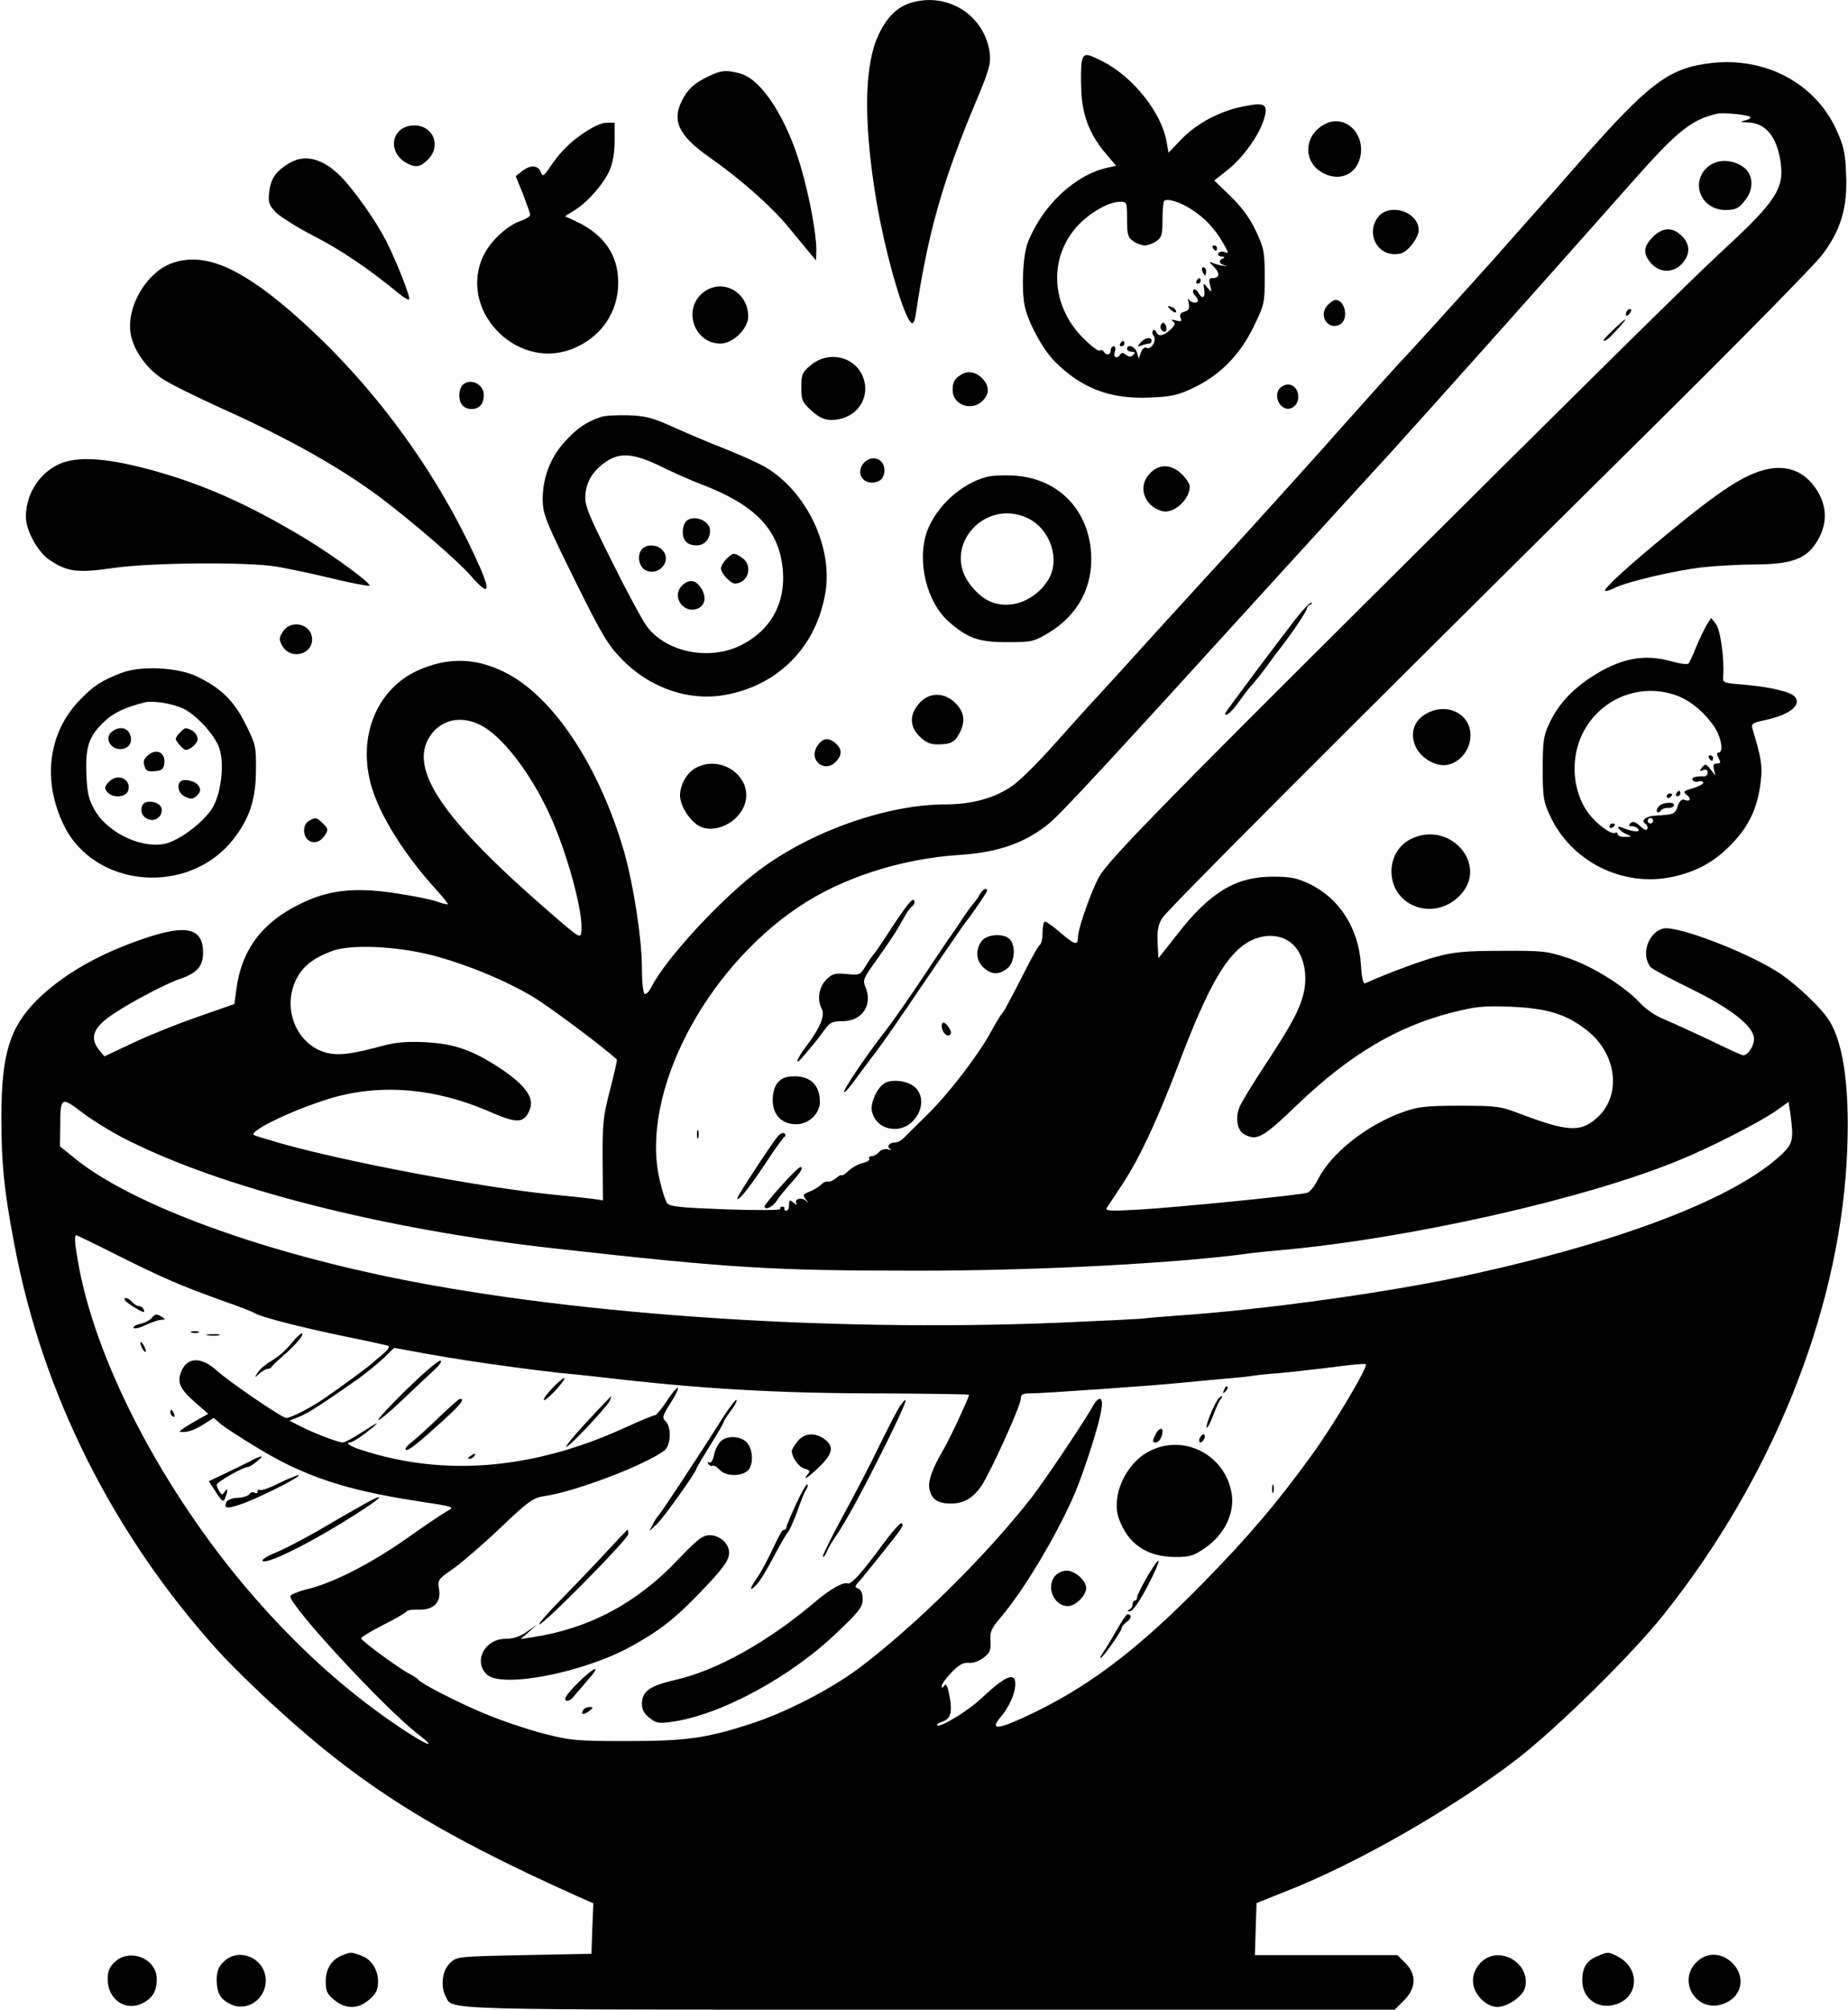 <svg width="904" height="983" viewBox="0 0 904 983" fill="none" xmlns="http://www.w3.org/2000/svg">
<path d="M445.733 1.333C439.067 3.333 434.133 8 430 16.533C422.933 30.933 422.267 57.6 428.133 94.667C432.267 121.2 442 155.6 446 158C446.667 158.4 447.467 156.8 447.867 154.4C453.867 113.733 461.2 88 478.133 48C484 33.867 484.8 30.8 484.133 25.733C481.6 7.467 463.6 -4 445.733 1.333Z" fill="black"/>
<path d="M529.2 30C528.8 31.733 528.667 38.267 528.933 44.267C529.467 56.8 533.2 66.133 541.333 75.6L546 81.067L541.733 82C525.867 85.467 509.867 100.533 502.8 118.533C500.4 124.667 499.6 140.533 501.2 149.333C502.667 157.067 510 170.8 516 176.8C529.067 189.867 543.067 195.2 562 194.4C572.667 194 576 193.333 583.333 189.867C596.667 183.6 606.267 173.867 613.067 160.133C618.533 148.933 618.667 148.267 618.667 135.333C618.667 123.067 618.267 121.2 614.267 112.8C611.333 106.533 607.467 101.333 602 96L594 88.267L600.533 83.067C607.867 77.333 615.867 66.267 618.267 58.4C620.533 50.933 618.933 49.867 608.4 52C597.067 54.133 585.467 60.267 577.867 68.133L571.6 74.667L570.667 69.333C568.267 55.2 554.267 37.6 539.6 30.133C531.2 25.867 530.267 25.867 529.2 30ZM582.667 102.267C589.067 106.4 593.867 111.333 597.733 117.867C601.2 123.733 601.333 124.133 598.8 123.2C597.733 122.8 596.533 123.067 596 123.867C595.6 124.667 596.267 125.333 597.6 125.467C598.933 125.467 599.333 125.867 598.4 126.267C595.867 127.2 596.267 129.067 599.067 129.733C600.533 130.133 600.533 130.133 598.667 130C597.2 129.867 594.8 129.2 593.467 128.667C591.2 127.733 591.2 127.867 593.867 130.533C596.933 133.6 596.667 136 593.067 136C591.467 136 591.2 136.8 592 139.6C592.8 143.2 592.8 143.2 590.667 140.667C588.533 138.133 588.533 138.133 589.067 141.6C589.733 145.733 588.133 146.533 586.133 143.067C585.467 141.733 584.4 141.2 583.867 141.733C583.333 142.267 583.6 143.467 584.4 144.267C585.333 145.2 586 146.4 586 146.933C586 148.667 582.267 148.133 581.467 146.267C581.067 145.467 581.067 146.267 581.467 148.133C582 150.933 581.6 151.733 579.467 152.4C577.467 152.933 576.933 153.733 577.467 155.333C578.267 157.2 577.867 157.467 575.2 156.667C573.067 156.133 572.533 156.267 573.733 157.067C575.2 158.133 574.933 158.933 572.533 161.2C569.067 164.4 566.533 164.8 565.6 162.267C565.333 161.467 564.533 161.067 564 161.6C563.467 162.133 563.6 163.333 564.4 164.267C566.133 166.4 562.933 171.467 560.8 170C560 169.6 558.8 170.533 558.133 172.267L557.067 175.333L556.133 172.267C555.2 169.333 551.333 168 551.333 170.667C551.333 171.333 552.4 172 553.6 172C555.333 172 555.467 172.4 554.267 173.6C553.2 174.667 552.267 174.667 550.8 173.467C549.467 172.4 548.667 172.267 548 173.333C546.533 175.733 544.4 174.8 545.333 172C545.867 170.533 545.6 169.333 544.8 169.333C544 169.333 543.333 170.267 543.333 171.333C543.333 173.6 541.2 174 540 172C539.467 171.2 538.533 170.933 537.867 171.467C537.2 171.867 533.467 168.933 529.467 164.933C514.133 149.2 512.933 126.267 526.8 110.8C532.8 104.133 542.267 98.667 547.867 98.667C551.2 98.667 551.333 98.8 551.333 107.2C551.333 114.667 551.733 116.133 554.267 117.867C555.867 119.067 558.533 120 560 120C561.467 120 564.133 119.067 565.733 117.867C568.267 116.133 568.667 114.667 568.667 107.467C568.667 102.933 569.067 98.667 569.467 98.267C570.933 96.8 576.933 98.667 582.667 102.267Z" fill="black"/>
<path d="M593.333 121.333C593.733 122 594.4 122.667 594.8 122.667C595.067 122.667 595.333 122 595.333 121.333C595.333 120.533 594.667 120 593.867 120C593.2 120 592.933 120.533 593.333 121.333Z" fill="black"/>
<path d="M588.133 132.667C588.667 133.733 589.2 134.667 589.467 134.667C589.733 134.667 590 133.733 590 132.667C590 131.6 589.467 130.667 588.667 130.667C588 130.667 587.733 131.6 588.133 132.667Z" fill="black"/>
<path d="M585.333 137.333C584.933 138 585.2 138.667 585.867 138.667C586.667 138.667 587.333 138 587.333 137.333C587.333 136.533 587.067 136 586.8 136C586.4 136 585.733 136.533 585.333 137.333Z" fill="black"/>
<path d="M571.333 149.867C571.333 150.133 572.267 151.067 573.333 152C574.533 152.933 575.333 153.067 575.333 152.267C575.333 151.6 574.4 150.667 573.333 150.133C572.267 149.733 571.333 149.6 571.333 149.867Z" fill="black"/>
<path d="M568 158.667C567.467 159.467 567.6 160.8 568.4 161.6C570.133 163.333 571.467 161.067 570.133 158.8C569.2 157.467 568.8 157.467 568 158.667Z" fill="black"/>
<path d="M557.867 167.6C556.267 169.6 556.267 169.733 558.4 168.933C559.733 168.4 561.467 168 562.133 168C562.8 168 563.333 167.333 563.333 166.667C563.333 164.533 559.867 165.067 557.867 167.6Z" fill="black"/>
<path d="M548 168C547.6 168.667 547.867 169.333 548.533 169.333C549.333 169.333 550 168.667 550 168C550 167.2 549.733 166.667 549.467 166.667C549.067 166.667 548.4 167.2 548 168Z" fill="black"/>
<path d="M837.333 30.8C816.267 33.2 806.8 40.4 772 80C764 89.2 755.467 98.8 753.2 101.333C750.933 103.867 741.067 114.933 731.333 126C716.4 142.667 687.2 174.933 684.667 177.333C684.267 177.733 672.133 191.2 657.733 207.333C643.467 223.467 620.667 248.667 607.2 263.467C593.733 278.133 574.533 299.2 564.667 310C554.8 320.933 542.8 334.133 538 339.333C533.2 344.4 523.067 355.733 515.467 364.267C507.867 372.8 498.667 382 494.8 384.533C486.533 390.267 475.2 393.333 462.533 393.333C433.867 393.333 396.533 406.533 371.2 425.6C352.8 439.467 325.733 468.667 318.8 482.4C317.6 484.8 316 486.4 315.333 486C314.533 485.467 314 479.733 314 473.067C314 459.067 309.867 432.4 305.2 416.133C293.467 375.867 272 342.667 249.333 330C234 321.467 219.2 320.933 203.733 328.133C185.2 336.933 175.867 357.867 180.667 380.4C183.733 395.2 195.867 415.6 212.933 434.533C216.533 438.4 219.2 441.867 219.067 442.133C218.8 442.4 216.133 441.733 213.2 440.667C210.133 439.6 201.067 437.867 192.8 436.667C173.333 433.733 160.533 435.2 146.8 442C128.133 451.067 118.133 464.533 115.6 483.867L114.667 490.933L96.4 497.333C86.4 500.8 72.133 506.533 64.667 510.133L51.067 516.533L48.533 513.467C43.6 507.333 45.6 502.267 55.733 495.6C64.267 489.867 81.867 480.667 88 478.667C96.267 475.867 99.333 472.533 99.333 465.867C99.333 453.867 91.467 451.867 71.2 458.667C48.533 466.267 30.8 476.4 17.867 489.2C4.667 502.533 0.667 515.6 0.667 546.667C0.667 568.667 2 582.267 6.933 608C20.533 681.2 55.467 750.667 106.933 807.467C112.4 813.467 124.667 825.6 134.4 834.4C177.067 873.6 213.2 896.133 282.4 927.2L290.267 930.667L289.733 942.933L289.333 955.333L256.4 956C223.867 956.667 223.467 956.667 220.133 959.867C216.4 963.333 215.333 971.2 218 976.133C221.733 983.067 209.333 982.667 454.8 982.667H682.267L686.8 978.133C692.8 972.133 693.067 965.467 687.467 959.867L683.6 956H648.667H613.867L614.267 943.2L614.667 930.533L628.4 925.067C663.867 911.2 710.4 884.533 742.267 860C761.733 844.933 798.4 808.933 813.867 789.467C866.533 723.333 898.933 643.2 903.333 568.267C905.2 534.667 902.267 510.667 894.667 498.8C891.067 493.067 879.6 482.133 871.333 476.4C856.667 466.4 820.933 452.533 813.733 454C806.267 455.733 802.533 466.933 807.467 472.933C808.4 473.867 816.933 478.533 826.533 483.2C846.8 493.067 858 501.867 858 508C858 511.6 855.067 516 852.667 516C852 516 844.4 512.533 835.733 508.267C826.933 504.133 816.933 499.6 813.467 498.133C810 496.8 804.933 493.333 802.267 490.4C794.533 482.133 779.067 472.533 766.933 468.4C756.8 465.067 754.4 464.8 734.667 464.933C717.2 464.933 711.467 465.467 702.933 467.733C694.533 470 677.467 476.4 667.867 480.8C666.8 481.2 666.133 478.267 665.733 471.733C664.667 454.133 655.333 439.467 640.933 432.4C634.533 429.333 631.6 428.667 622.667 428.667C604.533 428.667 591.867 436.267 575.733 457.067L566.667 468.533L566.267 460.933C566 455.067 566.533 452.133 568.533 448.933C571.2 444.667 654.267 361.467 805.733 211.6C849.2 168.667 887.733 129.467 891.333 124.667C900.533 112.533 903.867 101.333 903.067 84.933C902.667 74.533 901.867 71.2 898.133 63.067C887.733 40.667 863.6 27.867 837.333 30.8ZM856 57.067C856.667 57.6 855.867 58.267 854 58.8C850.933 59.6 851.067 59.733 855.067 59.867C863.6 60.133 869.067 66.667 870.933 78.667C873.067 91.867 869.067 98.267 842.667 122.533C826.533 137.467 776 187.333 664.8 298C570.133 392.133 545.067 417.867 538.533 427.333C535.067 432.267 527.333 453.6 527.333 458.133C527.333 462.533 525.867 462.133 518.667 456C515.333 453.067 512 450.667 511.2 450.667C510.533 450.667 510 453.067 510 455.867C510 458.8 509.467 461.467 508.667 462C508 462.4 504.8 468 501.6 474.4C494 489.333 490.8 495.2 489.867 496C489.467 496.4 487.067 500.267 484.667 504.667C478.533 516 463.733 535.2 453.333 545.333C448.4 550.133 443.467 555.067 442.267 556.267C441.067 557.6 439.067 558.667 437.733 558.667C434.933 558.667 433.467 560.8 435.6 561.867C436.533 562.267 436.133 562.4 434.533 562C432.933 561.6 430.933 562.133 430 563.333C429.067 564.4 427.467 565.333 426.4 565.333C425.333 565.333 424.8 565.867 425.2 566.533C425.733 567.2 424.267 568.133 422.133 568.667C420.133 569.067 416.933 570.8 415.2 572.4C413.467 574 411.867 575.067 411.733 574.667C411.6 574.267 410.267 574.933 408.933 576.133C407.6 577.2 405.867 578 405.067 577.733C404.267 577.467 402.667 578.133 401.6 579.333C400.4 580.4 397.867 582 396 582.667C392.8 583.867 392.533 584.4 394.133 586.4C395.6 588.267 395.6 588.4 394.133 587.067C392 585.2 388.267 586.267 389.6 588.533C390.133 589.333 389.467 589.2 388.267 588.133C386.267 586.533 386 586.667 386 589.2C386 590.667 385.467 592 384.667 592C384 592 383.467 591.6 383.733 590.933C383.867 590.4 383.333 590 382.667 590C381.867 590 381.467 590.533 381.733 591.2C381.867 591.733 369.867 591.867 355.067 591.333C333.067 590.533 327.733 590 326.4 588.4C325.467 587.2 323.733 581.733 322.533 576.267C313.333 534.933 344.267 474.667 390.667 443.467C411.867 429.2 440.667 419.867 469.733 418C488.533 416.8 502.133 411.867 513.467 402.4C519.867 396.933 541.067 374.133 626.667 280C645.733 259.067 669.867 232.667 680.267 221.333C697.733 202.133 754.667 138.4 799.067 88.267C820.533 64 827.6 58.4 840 55.6C843.067 54.933 854 56 856 57.067ZM235.067 354.533C245.6 359.867 259.333 377.6 268.8 398.133C277.333 416.533 285.467 446.4 284.4 455.333C284 459.067 283.867 459.067 268.8 446C216.267 400.533 199.6 375.867 210.4 359.867C215.867 351.733 225.6 349.733 235.067 354.533ZM632.667 462C637.467 466.667 639.6 475.6 638 484.267C636.4 492.533 632.133 500.667 619.067 520.4C613.2 529.333 607.467 538.667 606.4 541.2C604.133 546.533 605.2 552.8 608.667 554.667C614.933 558 617.733 556.4 634.8 540C660 515.867 683.333 502 709.867 495.2C722 492.133 725.467 491.733 739.2 492.267C757.2 493.067 766.267 495.867 776.533 504C791.333 515.733 793.333 536.4 780.667 547.067C772.8 553.733 766.667 553.333 743.333 544.533C734 540.933 732 540.667 714 540.667C697.467 540.667 693.467 541.2 686.4 543.733C668.667 550 651.2 563.867 644.8 576.533C643.2 579.867 640.8 582.8 639.6 583.2C635.867 584.4 574.533 590.533 556.8 591.467C542.8 592.267 540.533 592.133 541.467 590.533C542.133 589.467 545.6 584.267 549.2 578.8C557.467 566.267 566.133 547.733 576.667 520C591.467 481.067 600.4 465.867 611.733 460C619.2 456.267 627.467 456.933 632.667 462ZM211.333 467.067C228.133 471.467 247.467 479.467 260.8 487.467C268.8 492.267 294.133 511.2 301.733 518C302 518.267 300.533 524.933 298.4 532.933C295.067 545.867 294.667 549.467 294.8 567.067L294.933 586.933L289.467 586.133C286.533 585.733 277.467 584.8 269.333 584C235.333 580.533 169.867 568.267 137.333 559.067C130.8 557.2 124.8 555.333 124.267 555.067C121.467 553.467 139.867 544.133 158.267 538.133C184 529.467 212.267 531.467 240.8 544.133C253.2 549.467 256.533 549.2 259.2 542.4C261.333 536.8 257.2 530.933 245.733 523.067C231.6 513.6 222.667 510.4 208 509.6C199.2 509.2 193.6 509.6 187.333 511.333C172.8 515.2 167.2 516 161.733 515.2C146.133 512.667 137.467 494.267 144.8 479.067C148 472.533 153.2 468.4 162.667 464.933C171.867 461.6 194 462.667 211.333 467.067ZM60.267 556.4C107.2 580.667 187.6 601.2 272 610.533C358.133 620.133 377.6 621.333 449.333 621.333C508.4 621.333 578 617.6 612.667 612.667C614.533 612.4 620.533 611.867 626 611.333C688.933 605.733 775.733 586.267 822 567.067C836.667 561.067 860.4 548.933 868.533 543.333L874.933 538.8L875.867 544.933C877.467 556.933 877.067 559.2 871.733 564.267C849.467 585.467 794.933 606.667 719.6 623.2C681.067 631.733 618.8 640.4 575.333 643.333C568.4 643.867 561.333 644.4 559.733 644.667C558.133 644.933 538.933 645.867 517.067 646.8C402.4 651.467 274 642.4 185.333 623.333C119.467 609.2 62.667 587.467 36.933 566.667L29.333 560.533L29.467 551.2C29.467 536.4 29.867 536.133 39.733 543.6C44.267 547.2 53.6 552.933 60.267 556.4ZM57.6 613.867C80 625.067 88.133 628.533 108.8 636C116.8 638.8 124.133 641.6 124.933 642.267C127.733 644 148 649.2 168.667 653.467C179.333 655.6 188.8 657.733 189.733 658C190.933 658.4 190 659.867 187.067 662.267C184.667 664.267 182.4 666.267 182 666.667C181.067 667.6 167.867 677.467 159.867 682.933C152.667 688 142.533 693.333 140 693.333C138 693.333 112.133 675.733 105.867 670C98.8 663.733 92.4 663.467 89.2 669.467C86.267 675.333 87.6 678.933 95.333 685.6L101.867 691.333L94.267 695.6C90.133 698 87.333 700 88 700.133C91.467 700.533 94.8 699.467 99.467 696.533L104.533 693.333L108.267 696.533C110.267 698.133 118.667 703.6 126.667 708.4C148.933 721.867 168.933 728.533 203.333 733.867C222.533 736.8 222.667 736.8 218.667 738.933C216.533 740.133 207.733 746 199.333 752C181.867 764.267 163.6 773.733 150.8 776.933C146 778.133 142 779.733 142 780.533C142.133 785.6 188 835.2 204.4 847.867C214.267 855.467 209.467 853.867 196.4 845.2C171.333 828.4 149.067 808.8 126.667 783.6C82.8 734.133 48.133 669.733 38.667 619.733C36.667 608.8 36.133 604 37.333 604C37.6 604 46.8 608.4 57.6 613.867ZM246.667 667.867C256.933 669.333 269.2 670.8 274 671.333C278.8 671.733 287.467 672.667 293.333 673.333C343.467 679.2 380.4 681.333 432.4 681.333C455.2 681.467 474 681.733 474 682C474 683.467 465.067 702.533 461.733 708.4C455.867 718.4 453.867 724.267 454.667 728.133C455.733 733.067 458.4 734.933 464.533 735.2C471.2 735.333 475.733 732.8 480 726.667C484.4 720.267 499.333 687.333 499.333 684C499.333 681.867 500.267 681.333 503.733 681.333C510.4 681.333 565.333 677.467 579.333 676C586.267 675.333 596 674.4 600.933 674C605.867 673.6 610.933 673.067 612.267 672.8C613.6 672.533 619.467 671.867 625.333 671.467C631.2 670.933 643.067 669.6 651.733 668.533C660.4 667.333 667.733 666.667 668.133 667.067C669.333 668.267 652.133 697.2 641.6 711.6C624.4 735.333 610.933 751.067 588.667 773.867C556.133 807.067 531.6 825.6 501.467 839.467C487.733 845.867 484.133 845.867 489.6 839.467C493.733 834.533 496.667 828 496.667 823.333C496.667 817.467 491.733 819.467 480.533 830C473.733 836.533 459.867 844.933 458.4 843.6C458.133 843.2 459.067 842.533 460.533 842C465.333 840.533 466.133 837.2 464.133 827.6C463.333 824 462.667 822.933 461.867 824.267C461.067 825.467 460.667 825.6 460.667 824.4C460.667 823.467 462.8 820.533 465.467 817.733C469.067 814 471.333 812.8 473.867 813.067C476 813.333 478.933 812.267 481.2 810.533C484.267 808.133 484.8 806.8 484.533 802.4C484.133 798 484.933 796.267 489.467 790.933C501.067 777.333 517.6 749.6 526.133 729.333C530.933 717.6 537.733 696.4 538.8 689.067C539.867 682.667 537.467 682.267 534.267 688.133C530.667 694.667 510.4 724.933 504.4 732.533C481.733 761.467 447.067 795.467 420.133 815.733C405.733 826.4 383.867 837.6 366.667 843.067C345.333 850 335.333 851.333 306.667 851.333C281.733 851.333 279.067 851.067 265.6 847.6C257.6 845.467 244.8 841.2 236.933 837.867C223.6 832.267 206.133 823.333 204.667 821.333C204.267 820.8 202.533 819.6 200.667 818.667C195.2 815.867 176.667 802.267 176.667 801.067C176.667 800.533 181.467 797.6 187.2 794.667C193.067 791.733 198.133 788.8 198.667 788.133C199.067 787.333 201.733 786.933 204.667 787.067C212 787.333 215.867 783.6 214.8 777.2C214 772.533 214.267 772.133 221.867 766.933C226.133 763.867 236.533 754.933 244.933 746.933C258.533 734 260.8 732.4 266 731.6C280.933 729.6 315.867 716.267 325.067 709.2C328.133 706.8 328.533 698 325.733 695.067C323.733 693.2 324 692.4 328.133 685.867C330.667 681.867 332.133 678.667 331.467 678.667C330.8 678.667 328.4 681.6 326 685.333C323.6 688.933 321.067 692 320.4 692C319.6 692 312.933 694.8 305.6 698.133C261.067 718.533 217.2 722.267 176.667 708.933C171.467 707.333 168.533 705.333 171.2 705.333C172.133 705.333 175.6 703.2 178.933 700.667C182.267 698.133 184.667 696 184.267 696C183.867 696 180.4 698.133 176.533 700.667C172.533 703.2 168.667 705.333 167.733 705.333C165.467 705.333 153.2 700.667 146.8 697.333L141.6 694.667L146.533 692.667C151.067 690.8 156.4 687.333 175.333 674.133C179.333 671.2 184.933 666.667 187.733 664L192.8 659.067L210.4 662.267C220.133 664 236.4 666.533 246.667 667.867Z" fill="black"/>
<path d="M834.933 82C826.8 89.733 832.4 102.667 844 102.667C848.8 102.667 850.4 102 853.2 98.533C858.667 92.133 857.733 84 851.2 80.666C845.467 77.6 839.2 78.133 834.933 82Z" fill="black"/>
<path d="M808.533 115.867C803.867 120.667 803.6 124 807.733 128.8C812 133.6 818.8 133.6 823.067 128.667C826.933 124.133 826.8 119.333 822.667 115.333C818.267 110.933 813.333 111.067 808.533 115.867Z" fill="black"/>
<path d="M796.267 151.6C795.733 152 795.333 153.067 795.333 153.867C795.333 154.667 796 154.533 796.933 153.6C797.733 152.8 798.133 151.733 797.867 151.333C797.467 150.933 796.667 151.067 796.267 151.6Z" fill="black"/>
<path d="M789.067 161.333C786 164.267 783.867 166.667 784.4 166.667C785.733 166.667 787.467 165.2 791.867 160.267C797.2 154.4 795.867 154.933 789.067 161.333Z" fill="black"/>
<path d="M634 302.4C623.867 315.467 599.333 348.267 599.333 348.8C599.333 350.8 602.267 348.4 606.133 343.067C608.533 339.6 611.467 335.867 612.667 334.667C613.733 333.467 616.8 329.733 619.333 326.267C621.867 322.667 625.2 318.267 626.8 316.267C632.4 309.067 639.333 298.667 639.333 297.467C639.333 296.8 640.133 295.867 641.067 295.6C641.867 295.2 642.133 294.8 641.333 294.8C640.667 294.667 637.333 298.133 634 302.4Z" fill="black"/>
<path d="M479.333 437.2C478.667 438.667 477.2 440.533 476.4 441.6C475.467 442.533 472.933 446 470.8 449.2C468.667 452.533 466.4 455.867 465.867 456.533C465.2 457.333 459.067 466.4 452.267 476.667C445.467 486.933 436.933 499.2 433.2 504C423.6 516.267 412.133 533.333 412.933 534C413.333 534.4 416 531.2 419.067 526.933C422.133 522.8 425.867 517.733 427.333 515.867C432.4 509.2 436.533 503.333 454.133 477.333C463.867 463.067 472.133 451.067 472.533 450.667C473.333 450 480.8 439.333 482.533 436.267C483.067 435.467 482.933 434.667 482.133 434.667C481.333 434.667 480.133 435.867 479.333 437.2Z" fill="black"/>
<path d="M436.667 452.933C432 460.133 427.867 466.267 427.333 466.667C426.933 467.067 425.2 469.467 423.6 472.133C420.8 476.8 420.533 476.933 414.133 476.267C408.4 475.733 407.067 476.133 404.133 479.067C400.533 482.8 399.6 488.8 402 493.333C403.733 496.4 401.067 502.8 394.667 511.2C389.2 518.4 388.267 522.267 393.6 515.733C395.733 513.333 397.867 510.667 398.667 509.733C399.333 508.933 401.467 506.133 403.2 503.733C406 499.867 407.067 499.333 412.267 499.333C421.867 499.333 427.2 491.067 423.2 482.267C422 479.467 422.533 478 428.267 470.133C436.133 459.067 438.533 455.333 442 449.067C443.467 446.4 445.2 443.867 446 443.333C446.667 442.933 447.333 442 447.333 441.2C447.333 437.867 444.4 441.2 436.667 452.933Z" fill="black"/>
<path d="M480.133 460.267C477.067 464.533 477.467 469.733 481.067 473.067C484.933 476.667 488.667 476.8 492.8 473.467C496.267 470.667 497.067 462.933 494.133 459.467C491.333 456.133 482.667 456.667 480.133 460.267Z" fill="black"/>
<path d="M460.667 501.6C460.667 504.4 462.933 507.067 464.533 506.133C465.467 505.467 465.467 504.4 464.267 502.667C462.533 499.6 460.667 499.2 460.667 501.6Z" fill="black"/>
<path d="M386.4 526.4C380.933 526.933 378 530.933 378 538C378 545.2 382.533 549.733 389.467 549.733C395.6 549.733 401.067 544.533 401.067 538.8C401.067 530 395.733 525.467 386.4 526.4Z" fill="black"/>
<path d="M433.067 529.467C429.2 531.467 425.6 539.333 426.533 543.467C427.867 548.8 432.133 552 437.733 552C448 552 454.667 538.8 447.867 531.867C444.667 528.667 437.067 527.467 433.067 529.467Z" fill="black"/>
<path d="M340.933 554.667C340.933 556.533 341.2 557.2 341.6 556.267C341.867 555.467 341.867 553.867 341.6 552.933C341.2 552.133 340.933 552.8 340.933 554.667Z" fill="black"/>
<path d="M380.4 555.733C377.467 559.2 360.667 584.8 360.667 585.867C360.667 588.133 366.4 580.933 374.133 569.333C378.667 562.4 383.067 556.267 383.733 555.867C384.533 555.333 384.4 554.667 383.6 554.133C382.933 553.733 381.467 554.4 380.4 555.733Z" fill="black"/>
<path d="M382.133 579.867C377.6 584.933 374 589.333 374 589.867C374 592 378 590.267 380 587.067C381.333 585.067 384.267 581.467 386.533 578.933C391.6 573.467 393.2 570.667 391.6 570.667C390.8 570.667 386.667 574.8 382.133 579.867Z" fill="black"/>
<path d="M61.2 635.867C61.6 636.533 64 638.267 66.533 639.733C69.867 641.733 70.933 642 70.4 640.533C70 639.467 68.933 638.667 68 638.667C67.067 638.667 65.6 637.733 64.667 636.667C62.933 634.533 60 633.867 61.2 635.867Z" fill="black"/>
<path d="M74.133 644.533C73.2 645.6 70.667 646.933 68.533 647.333C66.4 647.867 64.933 648.667 65.333 649.333C65.733 649.867 68.4 649.333 71.333 647.867C74.133 646.533 77.6 645.333 78.933 645.333C80.933 645.333 81.067 645.067 79.333 644C76.667 642.267 75.867 642.4 74.133 644.533Z" fill="black"/>
<path d="M93.733 651.6C94.533 651.867 96.133 651.867 97.067 651.6C97.867 651.2 97.2 650.933 95.333 650.933C93.467 650.933 92.8 651.2 93.733 651.6Z" fill="black"/>
<path d="M101.733 652.933C103.333 653.2 105.733 653.2 107.067 652.933C108.267 652.533 106.933 652.267 104 652.4C101.067 652.4 100 652.667 101.733 652.933Z" fill="black"/>
<path d="M142.267 657.2C139.867 660.133 135.733 663.733 132.933 665.333C130.133 666.933 127.067 669.467 126.133 671.067C124.4 673.867 124.4 673.867 126.933 671.6C128.4 670.4 130.133 669.333 130.933 669.333C131.733 669.333 132.667 668.933 132.933 668.267C133.2 667.733 135.733 665.333 138.667 662.8C144.8 657.467 149.333 652 147.6 652C146.933 652 144.533 654.4 142.267 657.2Z" fill="black"/>
<path d="M68.667 656.667C68.667 657.333 69.333 658.933 70 660C70.667 661.067 71.333 661.333 71.333 660.667C71.333 659.867 70.667 658.4 70 657.333C69.333 656.267 68.667 655.867 68.667 656.667Z" fill="black"/>
<path d="M83.333 690.533C83.333 691.333 83.867 692.267 84.667 692.667C85.467 693.067 85.6 692.533 85.2 691.467C84.267 689.067 83.333 688.667 83.333 690.533Z" fill="black"/>
<path d="M122 714.667C119.467 716 113.867 718.667 109.733 720.667L102.133 724.267L105.6 729.6C108.667 734.267 109.333 734.667 110.133 732.533C111.6 728.8 111.467 727.067 110 729.333C108.8 731.067 108.533 731.067 107.333 729.333C106.667 728.267 106 726.667 106 726C106 724.667 118.933 717.333 121.2 717.333C121.867 717.333 123.733 716.133 125.6 714.667C129.867 711.333 128.133 711.333 122 714.667Z" fill="black"/>
<path d="M136.267 725.333C131.867 727.6 127.867 728.933 127.2 728.533C126.533 728.133 126 728.533 126 729.333C126 730.133 125.333 730.4 124.533 729.867C123.733 729.467 122.533 729.733 122 730.533C121.467 731.467 118.933 732.267 116.267 732.4C113.467 732.533 111.067 733.467 110.667 734.533C109.467 737.733 111.2 737.867 118.4 735.333C126.8 732.4 148.667 721.333 146 721.333C144.933 721.467 140.533 723.2 136.267 725.333Z" fill="black"/>
<path d="M176.533 736.4C172.4 738.667 162.933 744.133 155.467 748.533C148 752.8 138.533 757.733 134.533 759.333C130.267 761.067 127.733 762.8 128.533 763.333C131.6 765.067 159.6 750.4 181.733 735.333C188.667 730.533 185.333 731.2 176.533 736.4Z" fill="black"/>
<path d="M198.8 679.467C190.933 687.2 184.8 693.867 185.067 694.267C185.467 694.667 190.533 690.533 196.267 685.067C202 679.6 209.067 672.933 212 670.267C215.2 667.333 216.533 665.333 215.333 665.333C214.133 665.333 206.8 671.733 198.8 679.467Z" fill="black"/>
<path d="M270.8 678.133C268.133 680.8 266 683.6 266 684.4C266 685.333 268.4 683.333 271.467 680.133C278 673.067 277.6 671.333 270.8 678.133Z" fill="black"/>
<path d="M598.8 679.6C598 681.467 598.133 681.6 599.467 680.4C600.4 679.467 600.8 678.4 600.4 678C600 677.6 599.2 678.267 598.8 679.6Z" fill="black"/>
<path d="M287.467 694.8C281.333 701.333 276.667 707.067 276.933 707.467C277.733 708.267 296.133 688.8 298.133 685.2C298.8 683.733 299.2 682.667 299.067 682.667C298.8 682.8 293.6 688.133 287.467 694.8Z" fill="black"/>
<path d="M595.733 684.267C593.6 687.2 589.6 697.333 590.267 698C590.667 698.4 592 695.867 593.333 692.4C594.667 688.8 596.267 685.2 597.067 684.267C597.733 683.467 598 682.667 597.6 682.667C597.333 682.667 596.4 683.467 595.733 684.267Z" fill="black"/>
<path d="M214.667 693.067C209.6 698 203.6 703.467 201.467 705.067C199.333 706.667 198 708.4 198.4 708.8C199.333 709.867 203.733 706.4 216.4 694.933C225.333 686.8 227.6 684 225.067 684C224.4 684 219.867 688.133 214.667 693.067Z" fill="black"/>
<path d="M353.067 694C341.867 711.867 322.8 740.667 321.867 741.333C321.467 741.733 320.267 743.467 319.333 745.333L317.6 748.667L321.2 745.333C324.4 742.533 340.667 719.6 340.667 718.133C340.667 717.733 343.733 712.667 347.333 706.8C351.067 700.933 354 695.733 354 695.333C354 694.8 355.6 692.4 357.467 689.867C359.467 687.333 360.667 684.933 360.267 684.533C359.867 684.133 356.667 688.4 353.067 694Z" fill="black"/>
<path d="M440.533 687.067C439.333 688.667 434.8 697.467 430.267 706.667C425.867 715.867 417.6 731.733 412 741.867C406.533 752 402.267 760.667 402.533 761.067C402.933 761.467 403.733 760.533 404.267 759.2C404.667 757.867 406.4 754.8 407.867 752.667C413.867 744 421.6 729.733 434.267 704.267C443.2 686 445.2 680.933 440.533 687.067Z" fill="black"/>
<path d="M564.933 702C563.733 704.667 563.733 705.333 565.2 705.333C566.933 705.333 568.667 702.667 568.667 699.867C568.667 697.467 566.4 698.8 564.933 702Z" fill="black"/>
<path d="M390.133 704.8C388.533 706.8 387.333 708.8 387.333 709.467C387.333 712.533 390.8 717.467 393.6 718.133C396.133 718.8 396.4 719.333 395.2 720.8C392.133 724.4 395.333 722.533 400.4 717.6C407.2 711.2 408.133 707.467 403.733 704C398.933 700.267 393.467 700.533 390.133 704.8Z" fill="black"/>
<path d="M586.8 703.333C586.4 704.4 586.667 705.333 587.2 705.333C587.867 705.333 588.667 704.4 589.2 703.333C589.6 702.267 589.333 701.333 588.8 701.333C588.133 701.333 587.333 702.267 586.8 703.333Z" fill="black"/>
<path d="M352.267 705.067C351.067 706.4 349.6 709.467 349.2 711.733C348.667 714.133 347.733 715.6 346.933 715.067C346.133 714.667 346 714.933 346.533 715.867C347.067 716.667 348 717.067 348.533 716.667C349.2 716.4 350.667 717.2 352 718.667C354.8 721.733 361.6 722.133 365.333 719.467C368.667 717.067 368.667 709.067 365.333 705.333C362.267 702 355.2 701.733 352.267 705.067Z" fill="black"/>
<path d="M562 709.733C550.533 715.733 543.467 731.6 547.333 742.533C551.733 754.933 560.933 761.2 574.8 761.333C582 761.333 583.867 760.8 589.467 756.933C598.533 750.667 603.6 740.8 602.667 731.6C600.4 711.867 579.333 700.533 562 709.733Z" fill="black"/>
<path d="M230 712C228.8 712.8 228.667 713.333 229.6 713.333C230.4 713.333 231.6 712.667 232 712C233.067 710.4 232.533 710.4 230 712Z" fill="black"/>
<path d="M389.467 735.333C386.8 741.067 384.667 746.267 384.667 746.8C384.667 747.467 384.267 748 383.6 748C382.533 748 382.133 748.8 376.4 760.667C374.4 764.8 371.6 769.867 370 772C366.533 776.933 366.533 778.667 370.133 774.8C371.733 773.2 375.333 767.2 378.267 761.6C381.2 756 384.4 750.4 385.333 749.333C386.267 748.267 388.4 743.467 390.133 738.667C391.733 733.867 393.733 729.2 394.4 728.267C395.067 727.333 395.333 726.267 394.933 725.867C394.533 725.467 392 729.733 389.467 735.333Z" fill="black"/>
<path d="M622.267 728C622.267 729.867 622.533 730.533 622.933 729.6C623.2 728.8 623.2 727.2 622.933 726.267C622.533 725.467 622.267 726.133 622.267 728Z" fill="black"/>
<path d="M432.4 754.4C421.733 768.933 416.4 774.933 414.667 774.267C412.667 773.333 406 777.067 398.667 783.333C375.867 802.667 350.667 816.8 330.667 821.333C317.6 824.4 314 826.933 314 833.333C314 835.867 315.2 838.133 317.733 840C320.8 842.533 322.4 842.8 328 842C352 838.933 387.067 820 410 797.733C420.267 788 422 785.6 422 782C422 779.2 421.2 777.333 419.867 776.8C418.133 776.133 418.133 775.733 419.6 774C420.533 772.933 422 771.333 422.667 770.4C423.467 769.467 427.733 764.133 432.133 758.667C441.6 746.8 442.4 745.733 440.933 744.8C440.4 744.533 436.533 748.8 432.4 754.4Z" fill="black"/>
<path d="M296.667 758.8C291.2 764.8 281.333 775.067 274.933 781.6C268.4 788.133 263.467 793.867 263.733 794.267C264.933 795.467 307.333 752.533 307.333 750.133C307.333 748.933 307.2 748 306.933 748C306.8 748 302.133 752.933 296.667 758.8Z" fill="black"/>
<path d="M331.6 762.667C311.6 783.867 288.267 796.267 260.667 800.533L254.667 801.467L258.667 798L262.667 794.4L257.733 797.867C254.4 800.267 251.067 801.333 247.333 801.333C237.2 801.333 231.467 812.133 238 818.667C245.067 825.733 285.2 818 308.667 805.067C322.133 797.733 330.133 791.467 341.467 779.733C353.6 767.2 356.667 763.067 356.667 759.2C356.667 754.8 352.133 750.667 347.2 750.667C343.733 750.667 341.2 752.667 331.6 762.667Z" fill="black"/>
<path d="M561.2 770.933C558.533 775.6 556.267 780.133 556.267 780.933C556.267 781.867 555.733 782.667 555.067 782.667C554.533 782.667 554 783.467 554 784.533C554 785.6 553.2 786.8 552.4 787.067C551.2 787.6 551.333 787.867 552.667 787.867C554 788 557.2 783.467 561.2 775.867C568.533 761.867 568.667 758.4 561.2 770.933Z" fill="black"/>
<path d="M516.267 770.4C511.467 775.733 515.467 785.333 522.4 785.333C526.133 785.333 531.333 780.133 531.333 776.533C531.333 772.8 525.867 768 521.733 768C519.867 768 517.467 769.067 516.267 770.4Z" fill="black"/>
<path d="M546.267 797.067C543.867 801.2 541.067 806 539.867 807.6C538.667 809.333 538 810.667 538.4 810.667C539.467 810.667 548.667 797.6 548.667 796.133C548.667 795.333 549.867 794 551.333 792.933C553.6 791.333 553.733 789.333 551.467 789.333C551.067 789.333 548.667 792.8 546.267 797.067Z" fill="black"/>
<path d="M282.267 823.333C277.467 828.133 275.733 830.8 276.8 831.467C277.733 832 279.467 831.2 280.933 829.2C282.4 827.467 285.6 823.733 288 820.933C294.8 813.333 290.267 815.2 282.267 823.333Z" fill="black"/>
<path d="M285.333 836.133C283.867 838.4 285.333 838.8 288.133 836.667C290.4 834.933 290.4 834.8 288.4 834.667C287.2 834.667 285.733 835.333 285.333 836.133Z" fill="black"/>
<path d="M344.933 38.133C340 40.667 337.067 43.2 334.667 47.2C328.133 58.4 331.2 65.734 347.067 76.933C362.133 87.467 377.2 100.8 385.467 110.8C389.867 116.133 394.667 122 396.267 123.867L399.2 127.333L399.333 122C399.333 114.533 396 96.133 391.867 82C384.933 58 372.667 38.934 362.267 36C354.933 34 352.533 34.267 344.933 38.133Z" fill="black"/>
<path d="M648.133 60.666C637.6 66.133 637.2 79.466 647.333 84.666C655.733 89.066 664.133 84.933 665.6 75.733C667.333 64.4 657.467 55.866 648.133 60.666Z" fill="black"/>
<path d="M284.533 65.733C279.2 69.333 274.267 74.267 270.8 79.2C266 86.267 265.467 86.8 264.533 84.133C263.2 80.667 259.333 80.533 255.333 83.733L252.267 86.133L255.867 94.933C257.733 99.867 259.333 104.4 259.333 105.067C259.333 105.867 257.333 107.067 254.8 108C248.267 110.133 240 117.733 236.533 124.933C223.867 151.067 252 181.067 279.467 170.8C293.733 165.333 302.533 152.933 302.4 138C302.4 124.933 295.733 115.067 282.667 108.667L276.4 105.733L281.067 102.8C287.333 98.933 295.067 90.267 298.133 83.467C299.733 79.867 300.667 74.933 300.667 68.933V60H296.8C294.267 60 289.6 62.133 284.533 65.733Z" fill="black"/>
<path d="M195.333 64C190.667 68.667 192.4 76.267 198.933 79.733C203.2 82.133 205.733 81.733 209.333 78C216 71.467 212 61.333 202.667 61.333C199.733 61.333 196.933 62.4 195.333 64Z" fill="black"/>
<path d="M141.333 79.867C134.933 83.733 132.4 87.467 131.733 93.733C131.067 98.8 131.467 100.133 134.8 103.733C136.933 105.867 145.333 111.2 153.6 115.467C166.667 122.133 180.267 131.333 195.067 143.467C197.467 145.467 199.733 146.8 200.133 146.4C200.933 145.467 194 127.867 188.8 117.6C183.867 108 173.2 92.8 166.533 86.133C157.733 77.333 148.933 75.2 141.333 79.867Z" fill="black"/>
<path d="M674.133 106.133C668.4 113.467 672.933 124 681.867 124.267C685.467 124.4 687.333 123.467 690.267 120.133C692.267 117.867 694 114.4 694 112.533C694 103.6 679.733 98.933 674.133 106.133Z" fill="black"/>
<path d="M84.933 128.4C72.667 132.267 62.4 148.4 63.733 161.733C64.4 169.733 70.8 179.467 79.2 185.067C82.667 187.467 95.867 194 108.8 199.867C141.467 214.533 166.8 228.8 186.667 243.733C201.867 255.2 224.267 274.533 230 281.2C240.267 292.933 240.667 289.6 231.467 270.133C210.4 225.467 178.933 183.867 141.733 151.867C117.067 130.667 100 123.467 84.933 128.4Z" fill="black"/>
<path d="M343.6 143.333C333.867 151.6 339.733 168 352.4 168C358.533 168 366 160.667 366 154.8C366 142.4 352.8 135.6 343.6 143.333Z" fill="black"/>
<path d="M649.333 149.333C644.8 154.267 649.6 161.733 655.467 158.667C659.867 156.267 658.133 146.667 653.333 146.667C652.4 146.667 650.667 147.867 649.333 149.333Z" fill="black"/>
<path d="M396.667 178.533C392.4 182 392 183.067 392 189.333C392 195.6 392.4 196.667 396.933 200.8C400.667 204.133 403.2 205.333 406.667 205.333C419.333 205.333 426.933 193.6 421.467 182.8C416.8 173.867 404.667 171.733 396.667 178.533Z" fill="black"/>
<path d="M470.667 182.933C467.067 184.933 466 186.667 466 190.8C466 198 475.333 201.333 480.667 196C484 192.667 484 189.2 481.067 185.6C478 182.133 474 181.067 470.667 182.933Z" fill="black"/>
<path d="M226.267 188.267C225.333 189.2 224.667 191.467 224.667 193.333C224.667 197.467 226.933 200 230.667 200C234.533 200 236.667 197.467 236.667 193.067C236.667 187.733 229.867 184.667 226.267 188.267Z" fill="black"/>
<path d="M626 189.867C622.267 194.533 627.467 202.267 632.4 199.2C637.067 196.267 635.333 188 630 188C628.667 188 626.933 188.933 626 189.867Z" fill="black"/>
<path d="M294 203.867C287.067 206.133 282.133 209.467 276.267 216C269.067 224 265.467 233.6 265.467 244.4C265.6 251.467 266.8 254.533 281.067 283.467C294.933 311.467 297.6 315.733 304.667 322.8C318.8 337.067 338.267 343.333 356.4 339.467C381.6 334.267 399.333 315.733 403.733 290C407.6 267.6 394.533 240.267 374.4 228.4C371.2 226.533 362.133 222.4 354.267 219.333C346.4 216.267 334.933 211.333 328.667 208.533C319.333 204.267 315.6 203.333 307.333 203.067C301.867 202.933 295.867 203.2 294 203.867ZM323.467 228.133C329.6 231.2 338.4 235.067 343.067 236.8C369.6 246.933 381.2 259.067 382.933 278.667C384.4 294.933 376.933 308.4 362.267 315.6C347.067 323.067 326.533 319.067 316.8 306.8C314.667 304.133 306.8 289.6 299.333 274.533C287.067 250 285.867 246.8 286.4 241.467C287.067 234.933 290.267 230 296.667 225.6C303.467 221.067 310.267 221.733 323.467 228.133Z" fill="black"/>
<path d="M335.6 254.933C334.667 255.867 334 258.133 334 260C334 264.533 336.267 266.667 340.933 266.667C344.533 266.667 347.333 263.6 347.333 259.467C347.333 254.533 339.2 251.333 335.6 254.933Z" fill="black"/>
<path d="M314.267 268.267C311.333 271.2 312.4 277.2 316 278.933C322.667 281.867 328.933 273.867 323.867 268.8C321.467 266.267 316.533 266 314.267 268.267Z" fill="black"/>
<path d="M355.333 273.333C353.867 274.8 352.667 276.933 352.667 278C352.667 280.267 357.333 285.333 359.467 285.333C366 285.333 368.533 276.533 363.067 272.8C359.2 270.133 358.533 270.133 355.333 273.333Z" fill="black"/>
<path d="M333.333 286.667C328.4 292.133 334.8 300.533 341.467 297.467C345.2 295.867 345.733 291.333 342.533 286.933C340 283.333 336.533 283.2 333.333 286.667Z" fill="black"/>
<path d="M30.933 226.133C20.133 230 12.667 240.8 12.667 252.667C12.667 259.467 18.533 270.133 24.533 274C32.933 279.6 38 280.267 55.333 277.733C74.267 275.067 120.933 274.667 135.333 277.067C140.8 278 152.933 280.533 162.267 282.8C171.6 285.067 180 286.667 180.667 286.4C182.4 285.867 164 272.267 150 263.733C122.133 246.933 100.267 237.067 74.667 230C53.733 224.267 40 223.067 30.933 226.133Z" fill="black"/>
<path d="M422.8 226.133C418.8 230.133 421.067 236 426.667 236C428.267 236 430.133 235.333 431.067 234.4C432 233.467 432.667 231.6 432.667 230C432.667 224.4 426.8 222.133 422.8 226.133Z" fill="black"/>
<path d="M562.667 231.333C556.4 237.467 559.333 247.2 568.267 249.867C573.867 251.6 582 244.4 582 237.867C582 236.667 580.267 234 578.133 231.867C573.067 226.933 567.2 226.667 562.667 231.333Z" fill="black"/>
<path d="M864.267 229.467C853.6 231.867 841.6 239.6 816.267 260.533C797.2 276.133 784.133 288 785.2 288.933C785.467 289.2 787.467 288.667 789.6 287.6C795.333 284.533 819.867 278.8 833.333 277.333C840 276.667 851.333 276 858.667 276C877.867 275.867 884.8 272.933 890.133 262.4C893.867 254.933 893.467 247.067 888.8 239.733C883.067 230.667 874.667 227.2 864.267 229.467Z" fill="black"/>
<path d="M482.667 233.2C470.267 236.4 457.867 247.733 453.467 259.867C448.4 274.267 453.2 294.4 464.267 304.133C473.467 312.133 478.8 314 492.667 314C504.8 314 505.733 313.733 512.933 309.467C527.467 300.667 534.8 286.8 533.733 270.267C532.267 248.667 517.067 233.6 495.6 232.533C490.667 232.267 484.933 232.533 482.667 233.2ZM502.933 253.467C513.867 258.8 518.8 273.733 512.8 283.467C508.667 290.267 501.333 294.933 494.267 295.6C486.267 296.267 480.133 293.2 474.4 285.6C460.533 267.2 481.867 243.2 502.933 253.467Z" fill="black"/>
<path d="M834.933 305.467C833.866 307.2 831.6 312 829.866 316C828.266 320 826.533 323.867 826 324.4C825.466 325.067 821.866 324.533 817.867 323.467C804.4 319.467 792.4 321.867 778 331.333C768.267 337.867 761.867 344.933 757.6 354.4C755.067 359.733 754.667 363.067 754.667 376C754.667 389.867 755.067 392.133 758.267 398.933C768.667 421.333 793.733 433.867 818 428.8C830.4 426.133 839.333 421.067 848 411.733C856 403.2 860 394.133 861.333 381.867C862.266 374.533 861.466 370.267 857.333 356.533C856.533 353.867 857.2 353.467 863.333 352.133C875.333 349.6 881.466 344.8 878 340.667C876 338.267 865.733 335.867 853.333 334.8C842.933 334 842.666 333.867 842.933 330.667C843.6 322.533 841.6 307.733 839.333 305.067L837.066 302.133L834.933 305.467ZM821.6 340.667C827.866 343.333 833.866 348.533 838.4 355.067C842 360.267 843.333 368 840.666 368C839.733 368 839.733 368.8 840.666 370.667C841.866 372.8 841.733 373.333 839.866 373.333C838.266 373.333 837.866 374.133 838.4 376.267L839.2 379.333L836.8 376.267C834.666 373.467 834.266 373.333 832.666 375.2C831.2 377.067 831.333 377.333 833.2 376.533C834.533 376 835.333 376.4 835.333 377.733C835.333 378.8 834.533 379.733 833.733 379.6C829.333 379.467 827.2 380.133 828 381.467C828.533 382.267 829.733 382.533 830.8 382.133C831.733 381.733 832.933 382 833.2 382.533C833.6 383.067 831.466 384.4 828.4 385.333C823.466 386.8 823.066 387.2 825.066 388.667C827.6 390.533 826.8 392.267 823.866 391.067C822.666 390.667 821.466 391.733 820.666 394.267C819.333 398.133 818.667 398.4 809.733 398.8C805.067 399.067 802.4 401.333 804.933 402.8C805.733 403.333 806.133 404.4 805.867 405.2C805.467 406.267 804.133 405.733 802.267 403.867C799.867 401.733 798.667 401.467 797.6 402.533C796.533 403.6 796.667 404 798.267 404C799.467 404 800.933 404.667 801.467 405.467C802.4 407.2 798.4 406.667 793.467 404.667C791.6 403.867 791.2 404 791.867 405.2C792.533 406.133 794.267 407.333 795.867 408C798.4 409.067 798.4 409.2 795.067 409.2C792.933 409.333 791.333 408.667 791.333 407.867C791.333 407.2 790.8 406.8 790.267 407.2C788.267 408.4 780.933 402.933 776.8 397.333C768.8 386.267 768 369.467 775.067 356.933C784.4 340.4 804.267 333.467 821.6 340.667ZM808.667 401.333C808.667 402 808.133 402.667 807.333 402.667C806.667 402.667 806 402 806 401.333C806 400.533 806.667 400 807.333 400C808.133 400 808.667 400.533 808.667 401.333Z" fill="black"/>
<path d="M836 370.667C836.4 371.333 837.067 372 837.467 372C837.733 372 838 371.333 838 370.667C838 369.867 837.333 369.333 836.533 369.333C835.867 369.333 835.6 369.867 836 370.667Z" fill="black"/>
<path d="M820 388C819.6 388.667 819.867 389.333 820.533 389.333C821.333 389.333 822 388.667 822 388C822 387.2 821.733 386.667 821.467 386.667C821.067 386.667 820.4 387.2 820 388Z" fill="black"/>
<path d="M815.333 389.467C815.333 390.133 816 390.4 816.667 390C817.467 389.6 818 388.933 818 388.533C818 388.267 817.467 388 816.667 388C816 388 815.333 388.667 815.333 389.467Z" fill="black"/>
<path d="M811.467 394.267C810.533 395.333 810.133 396.533 810.667 397.067C811.067 397.467 811.867 397.2 812.4 396.4C812.933 395.6 814.533 394.933 815.867 395.067C817.2 395.2 818.533 394.667 818.8 394C819.6 391.867 813.467 392.133 811.467 394.267Z" fill="black"/>
<path d="M787.333 404.133C787.333 404.8 788 405.067 788.667 404.667C789.467 404.267 790 403.6 790 403.2C790 402.933 789.467 402.667 788.667 402.667C788 402.667 787.333 403.333 787.333 404.133Z" fill="black"/>
<path d="M138.4 308.8C136.4 312 136.4 312.667 138.133 315.867C142 322.667 152.667 320.267 152.667 312.667C152.667 305.2 142.533 302.533 138.4 308.8Z" fill="black"/>
<path d="M59.333 329.067C49.867 332.667 45.733 335.333 39.067 342.267C23.467 358.267 20.533 382 31.467 404C46.8 434.4 92.267 438 114 410.533C122 400.4 125.2 390.933 125.2 376.533C125.333 365.2 125.067 363.867 120.267 354.4C114.667 342.933 108.4 336.667 96.667 330.933C87.2 326.267 68.933 325.333 59.333 329.067ZM90 346.667C96.533 350 105.333 359.733 107.333 366C109.867 373.733 108.133 388.533 103.733 395.333C99.6 401.867 89.067 410 81.867 412.267C70.533 415.6 53.067 407.733 46.4 396.267C43.467 391.2 42.667 388.133 42.267 378.8C41.733 365.333 43.333 360.133 50.933 352.933C55.2 348.667 61.2 345.867 70.667 343.467C75.067 342.4 84.933 344.133 90 346.667Z" fill="black"/>
<path d="M54.8 357.733C50.133 361.2 55.333 368.133 61.067 365.867C64 364.8 64.933 361.6 63.333 358.533C61.733 355.6 58.133 355.2 54.8 357.733Z" fill="black"/>
<path d="M88.133 358.133C86.933 359.2 86 360.667 86 361.333C86 362.533 89.733 366.667 90.8 366.667C93.2 366.667 96.667 363.467 96.667 361.333C96.667 359.867 95.467 358.133 94.133 357.333C90.8 355.6 90.533 355.6 88.133 358.133Z" fill="black"/>
<path d="M72.667 369.067C70.4 370.933 69.867 372.267 70.667 374.533C71.333 376.933 72.4 377.467 75.733 377.067C79.2 376.8 80.133 376 80.4 373.067C80.933 368 76.667 365.867 72.667 369.067Z" fill="black"/>
<path d="M53.467 382.133C50.933 384.667 50.8 385.6 52.933 387.733C55.6 390.4 61.733 389.733 62.667 386.667C64.4 381.067 57.733 377.867 53.467 382.133Z" fill="black"/>
<path d="M88.267 382.133C86.267 384.267 87.467 388.133 90.667 389.6C93.467 390.933 94.533 390.8 96.4 388.933C98.133 387.2 98.267 386.133 97.2 384.267C95.733 381.867 89.867 380.533 88.267 382.133Z" fill="black"/>
<path d="M69.6 393.867C68.4 396.933 69.867 399.733 72.8 400.667C76.267 401.867 79.6 398.933 79.067 395.467C78.533 391.867 70.8 390.667 69.6 393.867Z" fill="black"/>
<path d="M449.467 344.133C444.8 349.6 444.933 355.2 449.867 360.133C452.667 362.933 455.067 364 458.4 364C464.933 364 467.2 362.933 469.333 358.533C472.4 352.8 471.733 348.267 467.467 343.867C461.867 338.267 454.267 338.4 449.467 344.133Z" fill="black"/>
<path d="M697.067 349.333C686.667 355.6 690.8 370.667 703.733 373.867C711.333 375.733 719.333 368.4 719.333 359.6C719.333 348.667 707.2 343.067 697.067 349.333Z" fill="black"/>
<path d="M399.867 364.667C395.2 371.733 403.467 378.4 409.067 372.267C412 369.067 411.867 366.267 408.933 363.6C405.467 360.4 402.4 360.8 399.867 364.667Z" fill="black"/>
<path d="M340.4 375.467C336 377.733 332.667 383.733 332.667 388.933C332.667 393.6 336.8 400.533 341.333 403.467C348.933 408.4 361.733 402.4 364.533 392.533C368.133 379.733 352.667 368.8 340.4 375.467Z" fill="black"/>
<path d="M151.067 401.467C148.133 403.067 148 408.4 150.667 410.667C153.2 412.8 156.667 411.867 158.933 408.4C160.667 405.867 160.533 405.2 158.133 402.8C154.933 399.6 154.267 399.467 151.067 401.467Z" fill="black"/>
<path d="M690.133 410.267C684.4 413.067 680.667 419.2 680.667 426C680.667 443.333 701.6 450.8 714.133 437.867C728.533 423.067 709.333 400.8 690.133 410.267Z" fill="black"/>
<path d="M167.333 956.133C162.267 958.133 159.333 962.667 159.333 968.933C159.333 973.467 160 975.067 163.467 977.867C169.067 982.533 175.333 982.533 180.8 977.6C184 974.8 184.933 972.8 184.933 969.067C184.933 962.933 181.6 957.867 176.4 956.133C171.6 954.4 171.733 954.4 167.333 956.133Z" fill="black"/>
<path d="M781.067 956.667C776 958.8 774 962.267 774 968.4C774 977.333 781.867 982.933 790.667 980C801.867 976.267 802.267 962.267 791.333 956.667C786.667 954.267 786.533 954.267 781.067 956.667Z" fill="black"/>
<path d="M56.133 959.333C53.6 961.733 52.667 963.867 52.667 967.733C52.667 977.733 61.467 983.733 69.867 979.467C74.8 976.8 76.667 973.6 76.667 967.6C76.667 957.733 63.6 952.4 56.133 959.333Z" fill="black"/>
<path d="M109.333 959.333C106.8 961.733 106 964 106 968.267C106.133 974.4 107.6 977.333 112.267 979.733C120.4 984.133 130 977.867 130 968.4C130 957.6 116.8 951.733 109.333 959.333Z" fill="black"/>
<path d="M724.267 959.733C719.2 965.067 719.333 972.133 724.533 977.467C727.067 980 729.867 981.333 732.4 981.333C737.467 981.333 744.933 976.133 746 972C749.067 959.733 732.933 950.667 724.267 959.733Z" fill="black"/>
<path d="M829.6 959.733C820.533 969.2 830.133 984.133 842.533 980C852 976.933 854.4 966.933 847.467 959.867C842 954.533 834.667 954.4 829.6 959.733Z" fill="black"/>
</svg>
